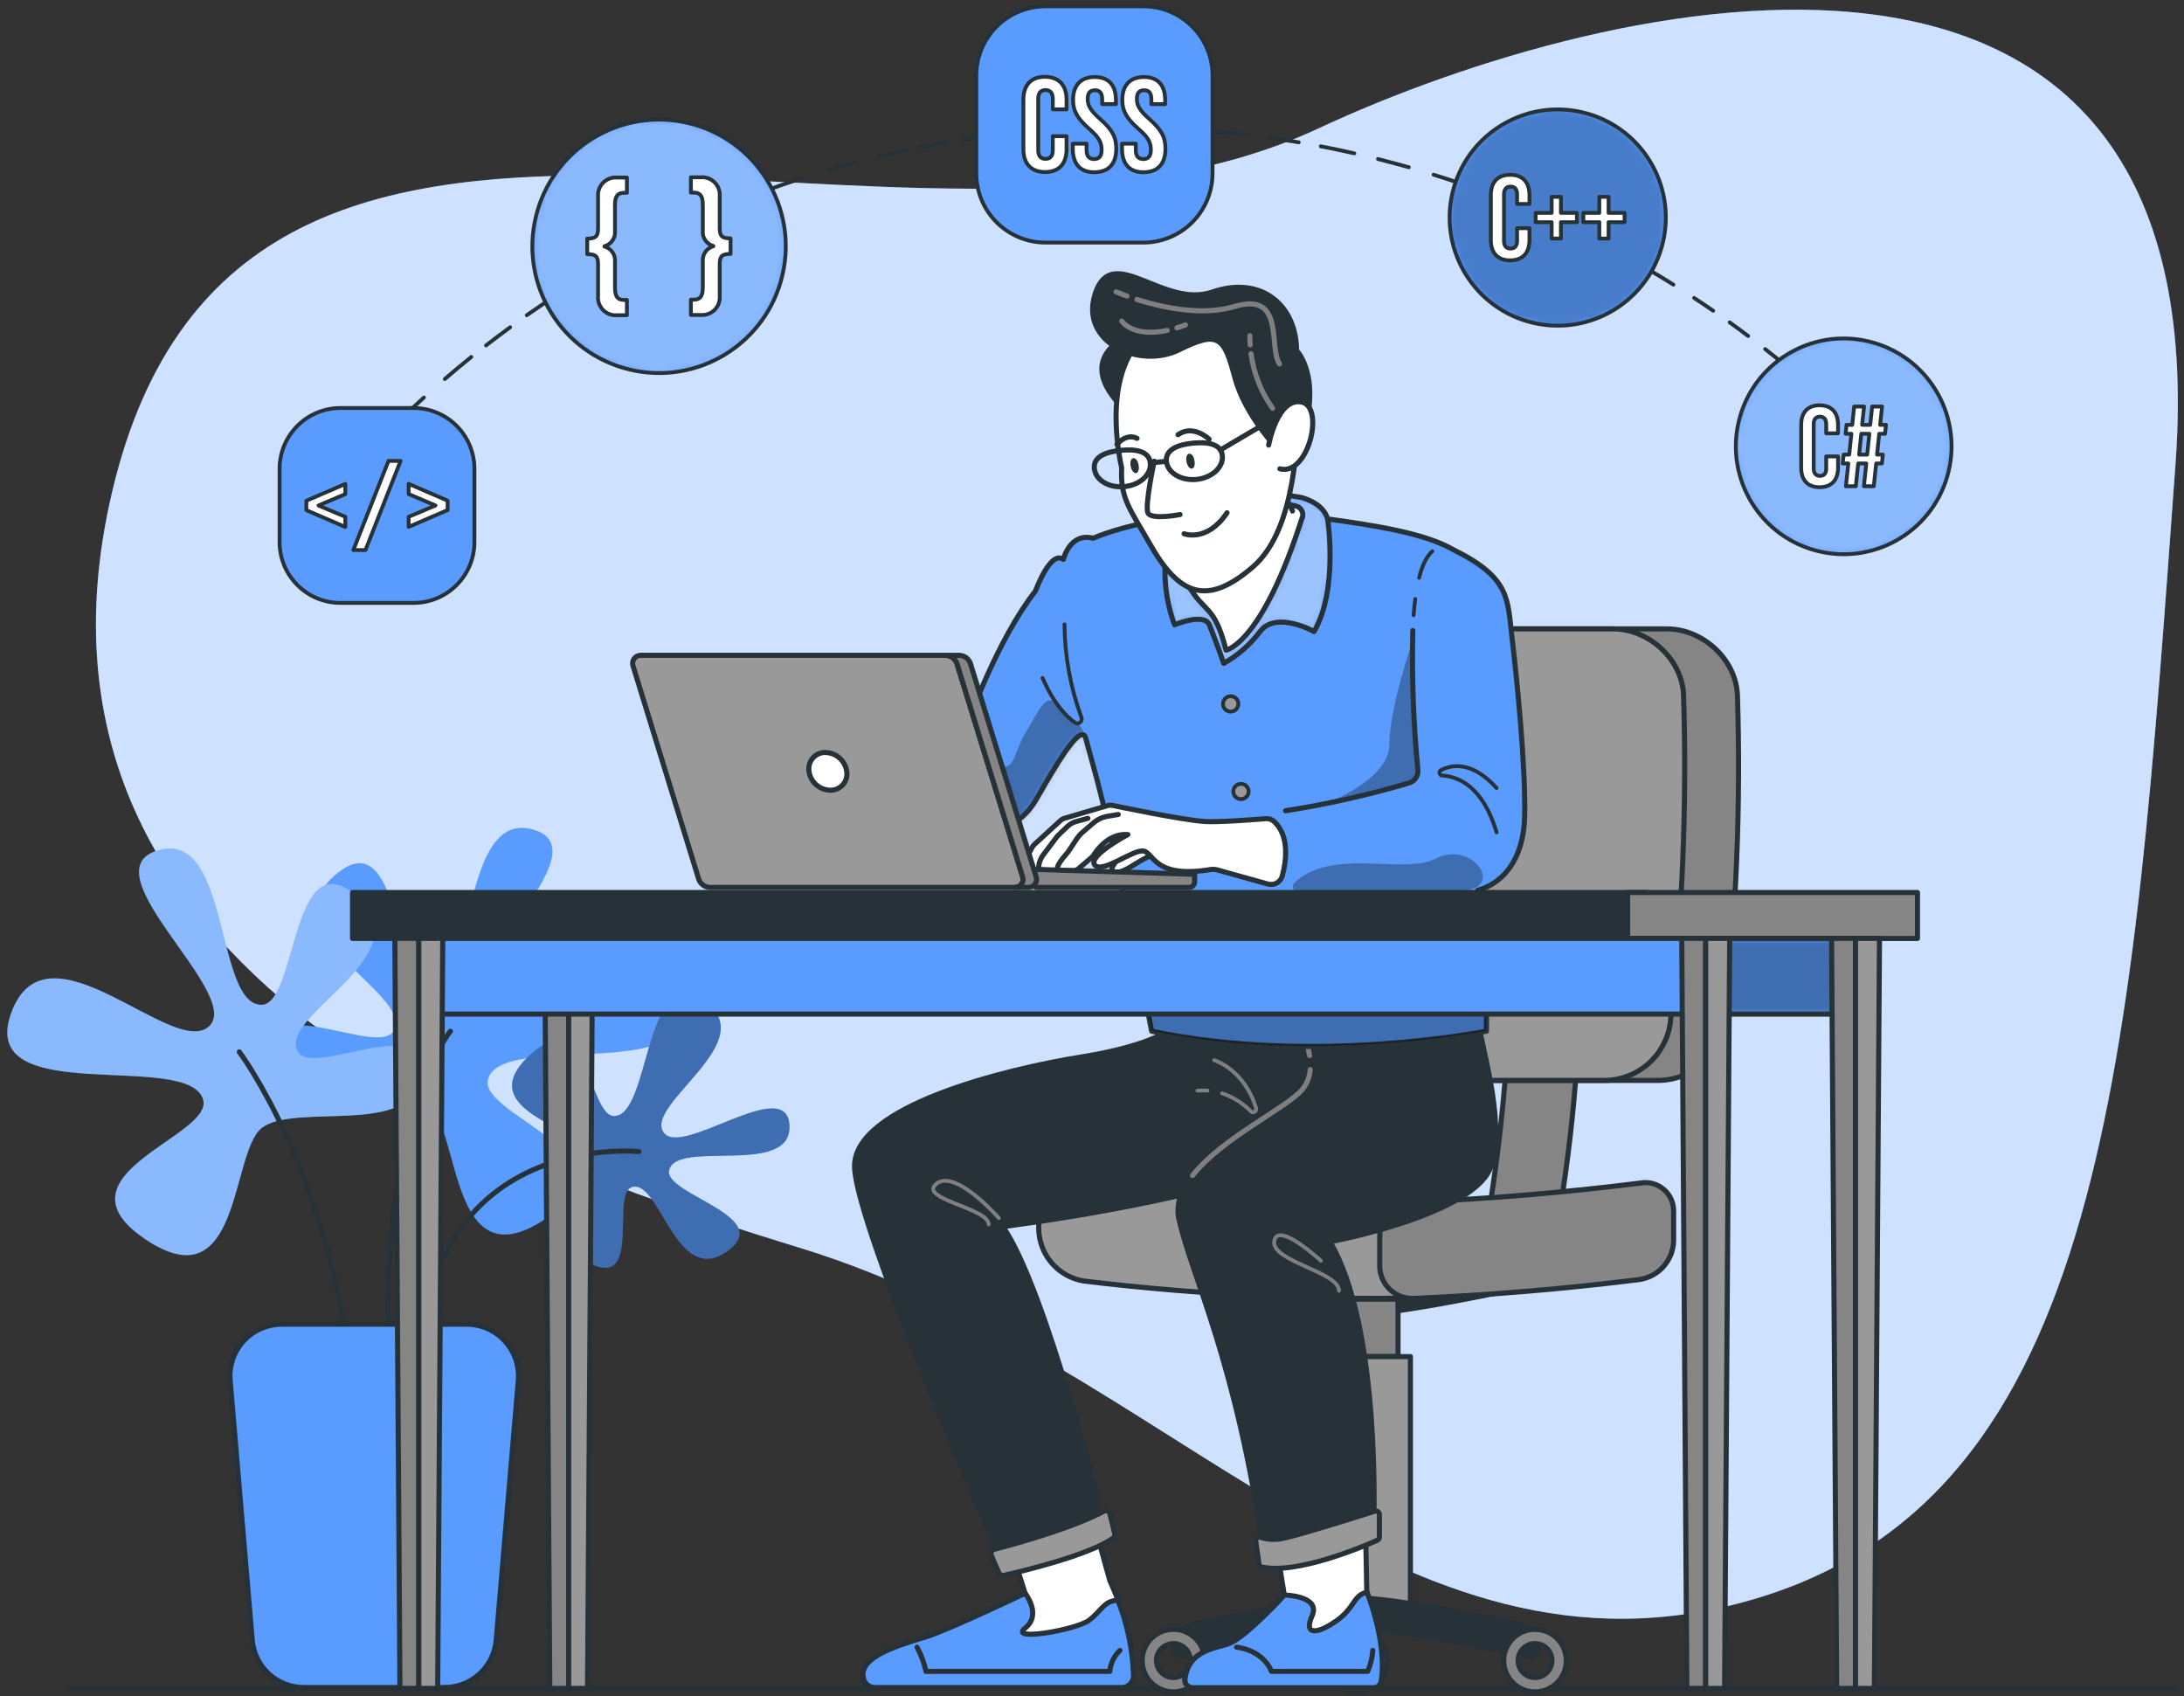 <svg width="322" height="250" viewBox="0 0 322 250" fill="none" xmlns="http://www.w3.org/2000/svg">
<rect x="0" y="0" width="322" height="250" fill="#333333" stroke="none"/>
<g clip-path="url(#clip0_659_47023)">
<path d="M118.207 184.024C82.419 172.996 0.482 147.102 16.105 74.415C34.123 -9.549 133.387 47.388 194.281 18.979C237.381 -1.119 327.351 -22.312 320.745 68.424C314.318 156.682 310.632 220.623 258.335 235.796C206.037 250.969 172.329 200.691 118.207 184.024Z" fill="#599BFE"/>
<path opacity="0.7" d="M118.207 184.024C82.419 172.996 0.482 147.102 16.105 74.415C34.123 -9.549 133.387 47.388 194.281 18.979C237.381 -1.119 327.351 -22.312 320.745 68.424C314.318 156.682 310.632 220.623 258.335 235.796C206.037 250.969 172.329 200.691 118.207 184.024Z" fill="white"/>
<path d="M10.264 248.881H320.745" stroke="#263238" stroke-width="0.751" stroke-linecap="round" stroke-linejoin="round"/>
<path d="M63.402 163.296C67.907 167.05 66.405 189.122 80.489 179.625C94.573 170.128 70.579 164.505 71.946 159.122C73.868 151.614 105.557 160.623 100.242 146.209C94.926 131.794 75.977 153.476 71 148.108C66.42 143.168 89.228 125.315 78.597 122.282C67.967 119.249 70.227 145.068 63.402 145.068C58.072 145.068 59.071 120.383 49.273 129.114C39.476 137.845 60.887 146.457 58.087 151.877C55.955 155.999 39.1 145.826 39.859 155.323C40.617 164.82 58.597 159.324 63.402 163.296Z" fill="#599BFE"/>
<path d="M66.405 152.005C66.405 152.005 56.165 164.415 57.306 198.236" stroke="#263238" stroke-width="0.751" stroke-linecap="round" stroke-linejoin="round"/>
<path d="M86.398 169.595C84.581 165.939 69.513 163.439 78.139 155.503C86.766 147.568 86.736 164.58 90.572 164.512C95.94 164.422 94.896 141.674 103.755 147.545C112.614 153.416 95.001 162.703 97.824 166.9C100.414 170.766 116.045 158.273 116.398 165.909C116.751 173.544 99.746 167.891 98.657 172.493C97.809 176.074 114.566 179.332 107.133 184.505C99.701 189.677 97.321 173.942 93.237 174.963C90.121 175.713 94.281 188.694 88.019 186.667C81.758 184.64 88.305 173.424 86.398 169.595Z" fill="#599BFE"/>
<path opacity="0.3" d="M86.398 169.595C84.581 165.939 69.513 163.439 78.139 155.503C86.766 147.568 86.736 164.58 90.572 164.512C95.94 164.422 94.896 141.674 103.755 147.545C112.614 153.416 95.001 162.703 97.824 166.9C100.414 170.766 116.045 158.273 116.398 165.909C116.751 173.544 99.746 167.891 98.657 172.493C97.809 176.074 114.566 179.332 107.133 184.505C99.701 189.677 97.321 173.942 93.237 174.963C90.121 175.713 94.281 188.694 88.019 186.667C81.758 184.64 88.305 173.424 86.398 169.595Z" fill="black"/>
<path d="M94.183 169.752C94.183 169.752 65.001 166.712 62.119 198.236" stroke="#263238" stroke-width="0.751" stroke-linecap="round" stroke-linejoin="round"/>
<path d="M38.507 166.337C34.003 170.09 35.504 192.162 21.42 182.665C7.336 173.168 31.338 167.538 29.964 162.162C28.049 154.655 -3.647 163.664 1.676 149.249C6.998 134.835 25.932 156.524 30.955 151.149C35.527 146.216 12.727 128.364 23.357 125.323C33.988 122.282 31.698 148.116 38.545 148.116C43.875 148.116 42.884 123.424 52.682 132.162C62.479 140.901 41.06 149.505 43.868 154.925C45.992 159.047 62.854 148.874 62.096 158.364C61.338 167.853 43.29 162.365 38.507 166.337Z" fill="#599BFE"/>
<path opacity="0.3" d="M38.507 166.337C34.003 170.09 35.504 192.162 21.42 182.665C7.336 173.168 31.338 167.538 29.964 162.162C28.049 154.655 -3.647 163.664 1.676 149.249C6.998 134.835 25.932 156.524 30.955 151.149C35.527 146.216 12.727 128.364 23.357 125.323C33.988 122.282 31.698 148.116 38.545 148.116C43.875 148.116 42.884 123.424 52.682 132.162C62.479 140.901 41.06 149.505 43.868 154.925C45.992 159.047 62.854 148.874 62.096 158.364C61.338 167.853 43.29 162.365 38.507 166.337Z" fill="white"/>
<path d="M35.279 155.045C35.279 155.045 48.568 172.793 51.608 202.41" stroke="#263238" stroke-width="0.751" stroke-linecap="round" stroke-linejoin="round"/>
<path d="M44.791 248.754H65.512C67.436 248.762 69.291 248.045 70.71 246.745C72.128 245.446 73.003 243.659 73.162 241.742L76.42 203.454C76.505 202.402 76.372 201.344 76.028 200.347C75.684 199.349 75.137 198.434 74.422 197.658C73.707 196.882 72.839 196.263 71.873 195.839C70.906 195.415 69.863 195.196 68.808 195.195H41.533C40.478 195.196 39.435 195.415 38.469 195.839C37.503 196.263 36.636 196.882 35.921 197.658C35.207 198.434 34.66 199.35 34.318 200.347C33.974 201.345 33.842 202.402 33.928 203.454L37.186 241.742C37.343 243.652 38.211 245.433 39.62 246.732C41.029 248.031 42.875 248.753 44.791 248.754Z" fill="#599BFE" stroke="#263238" stroke-width="0.751" stroke-linecap="round" stroke-linejoin="round"/>
<path d="M199.949 193.769C193.02 193.769 173.02 189.264 173.02 189.264H226.878C226.878 189.264 206.871 193.769 199.949 193.769Z" fill="#263238" stroke="#263238" stroke-width="0.751" stroke-linecap="round" stroke-linejoin="round"/>
<path d="M206.12 191.509H193.778V199.97H206.12V191.509Z" fill="#858585" stroke="#263238" stroke-width="0.751" stroke-linecap="round" stroke-linejoin="round"/>
<path d="M207.945 199.97H191.954V236.344H207.945V199.97Z" fill="#999999" stroke="#263238" stroke-width="0.751" stroke-linecap="round" stroke-linejoin="round"/>
<path d="M229.987 178.461H219.559C220.715 171.299 221.571 164.001 222.096 156.772H232.487C231.991 164.001 231.143 171.299 229.987 178.461Z" fill="#858585" stroke="#263238" stroke-width="0.751" stroke-linecap="round" stroke-linejoin="round"/>
<path d="M245.775 92.703H200.97C195.715 92.703 192.254 97.155 193.275 102.395C196.136 118.403 197.847 134.596 198.395 150.848C198.39 151.957 198.605 153.056 199.028 154.081C199.452 155.106 200.074 156.036 200.86 156.818C201.646 157.601 202.579 158.219 203.606 158.638C204.632 159.056 205.732 159.267 206.841 159.257H244.559C246.903 159.233 249.161 158.373 250.928 156.831C252.694 155.29 253.851 153.168 254.191 150.848C256.009 134.765 256.667 118.572 256.158 102.395C255.91 97.155 251.038 92.703 245.775 92.703Z" fill="#858585" stroke="#263238" stroke-width="0.751" stroke-linecap="round" stroke-linejoin="round"/>
<path d="M248.215 102.395C248.724 118.572 248.066 134.765 246.248 150.848C245.908 153.168 244.751 155.29 242.985 156.831C241.219 158.373 238.96 159.233 236.616 159.257H206.841C205.732 159.267 204.633 159.056 203.606 158.638C202.579 158.219 201.646 157.601 200.86 156.818C200.074 156.036 199.452 155.106 199.029 154.081C198.605 153.056 198.39 151.957 198.395 150.848C197.85 134.596 196.141 118.403 193.282 102.395C192.261 97.14 195.707 92.703 200.978 92.703H237.832C243.095 92.703 247.967 97.155 248.215 102.395Z" fill="#999999" stroke="#263238" stroke-width="0.751" stroke-linecap="round" stroke-linejoin="round"/>
<path d="M226.878 242.875C226.879 243.075 226.834 243.272 226.748 243.453C226.661 243.633 226.536 243.791 226.38 243.917C226.225 244.042 226.043 244.131 225.849 244.177C225.654 244.223 225.452 244.224 225.257 244.182C220.354 243.116 205.677 240.022 199.949 240.022C194.221 240.022 179.536 243.116 174.634 244.182C174.439 244.224 174.237 244.223 174.043 244.177C173.849 244.131 173.667 244.042 173.512 243.917C173.357 243.791 173.233 243.632 173.147 243.452C173.062 243.272 173.018 243.075 173.02 242.875C173.019 242.073 173.294 241.294 173.798 240.67C174.302 240.045 175.005 239.613 175.79 239.444C181.526 238.213 194.611 235.533 199.949 235.533C205.287 235.533 218.372 238.213 224.108 239.444C224.892 239.614 225.595 240.047 226.099 240.671C226.603 241.295 226.878 242.073 226.878 242.875Z" fill="#263238" stroke="#263238" stroke-width="0.751" stroke-linecap="round" stroke-linejoin="round"/>
<path d="M173.012 240.173C172.1 240.171 171.208 240.44 170.448 240.946C169.689 241.452 169.097 242.172 168.747 243.015C168.398 243.857 168.306 244.785 168.483 245.68C168.661 246.575 169.1 247.397 169.745 248.042C170.39 248.687 171.212 249.126 172.107 249.304C173.002 249.481 173.93 249.389 174.772 249.04C175.615 248.69 176.335 248.098 176.841 247.338C177.346 246.579 177.616 245.687 177.614 244.775C177.612 243.555 177.127 242.385 176.264 241.523C175.401 240.66 174.232 240.175 173.012 240.173ZM173.012 247.275C172.517 247.276 172.033 247.131 171.621 246.857C171.209 246.583 170.887 246.193 170.697 245.737C170.507 245.28 170.456 244.777 170.552 244.292C170.647 243.806 170.885 243.36 171.234 243.01C171.584 242.659 172.029 242.42 172.514 242.323C172.999 242.226 173.502 242.275 173.96 242.464C174.417 242.653 174.808 242.974 175.083 243.385C175.358 243.796 175.505 244.28 175.505 244.775C175.505 245.436 175.242 246.071 174.775 246.54C174.308 247.008 173.674 247.273 173.012 247.275Z" fill="#858585" stroke="#263238" stroke-width="0.751" stroke-linecap="round" stroke-linejoin="round"/>
<path d="M199.949 240.173C199.035 240.17 198.141 240.438 197.38 240.945C196.619 241.451 196.026 242.172 195.676 243.017C195.326 243.861 195.235 244.79 195.414 245.686C195.593 246.582 196.035 247.405 196.683 248.05C197.33 248.694 198.155 249.132 199.052 249.307C199.949 249.482 200.878 249.386 201.721 249.032C202.563 248.677 203.281 248.081 203.784 247.317C204.287 246.554 204.551 245.659 204.544 244.745C204.534 243.531 204.046 242.371 203.186 241.515C202.325 240.659 201.162 240.177 199.949 240.173ZM199.949 247.275C199.455 247.276 198.973 247.132 198.561 246.859C198.15 246.587 197.828 246.198 197.637 245.743C197.446 245.289 197.393 244.787 197.487 244.303C197.58 243.818 197.814 243.372 198.161 243.02C198.507 242.669 198.95 242.428 199.433 242.327C199.916 242.227 200.418 242.271 200.876 242.456C201.334 242.64 201.726 242.956 202.005 243.363C202.284 243.771 202.436 244.251 202.441 244.745C202.445 245.075 202.384 245.403 202.261 245.709C202.137 246.015 201.954 246.294 201.723 246.529C201.491 246.764 201.215 246.951 200.91 247.079C200.606 247.207 200.279 247.274 199.949 247.275Z" fill="#858585" stroke="#263238" stroke-width="0.751" stroke-linecap="round" stroke-linejoin="round"/>
<path d="M226.315 240.173C225.403 240.173 224.512 240.443 223.754 240.95C222.995 241.457 222.405 242.177 222.056 243.02C221.707 243.863 221.616 244.79 221.795 245.684C221.973 246.579 222.413 247.4 223.059 248.044C223.704 248.689 224.526 249.127 225.421 249.304C226.315 249.481 227.242 249.389 228.085 249.039C228.927 248.689 229.646 248.097 230.152 247.338C230.657 246.579 230.927 245.687 230.925 244.775C230.925 244.17 230.806 243.571 230.574 243.012C230.342 242.453 230.003 241.945 229.574 241.518C229.146 241.09 228.638 240.752 228.079 240.521C227.52 240.29 226.92 240.172 226.315 240.173ZM226.315 247.275C225.821 247.275 225.338 247.128 224.926 246.853C224.515 246.579 224.195 246.188 224.006 245.731C223.817 245.275 223.767 244.772 223.863 244.287C223.96 243.802 224.198 243.357 224.548 243.007C224.897 242.657 225.343 242.419 225.828 242.323C226.313 242.226 226.815 242.276 227.272 242.465C227.729 242.654 228.119 242.975 228.394 243.386C228.669 243.797 228.815 244.28 228.815 244.775C228.815 245.438 228.552 246.074 228.083 246.542C227.614 247.011 226.978 247.275 226.315 247.275Z" fill="#858585" stroke="#263238" stroke-width="0.751" stroke-linecap="round" stroke-linejoin="round"/>
<path d="M213.598 177.004C195.623 177.575 177.631 176.779 159.776 174.625C158.952 174.476 158.105 174.513 157.297 174.732C156.489 174.952 155.74 175.35 155.105 175.896C154.47 176.441 153.965 177.122 153.626 177.888C153.287 178.654 153.124 179.486 153.147 180.323V181.201C153.191 183.046 153.877 184.817 155.087 186.21C156.298 187.602 157.956 188.528 159.776 188.829C177.631 190.98 195.623 191.775 213.598 191.209V177.004Z" fill="#999999" stroke="#263238" stroke-width="0.751" stroke-linecap="round" stroke-linejoin="round"/>
<path d="M241.826 188.596C230.67 189.992 219.611 190.916 208.38 191.396C207.733 191.416 207.089 191.306 206.485 191.071C205.882 190.837 205.332 190.483 204.869 190.031C204.406 189.578 204.038 189.038 203.789 188.44C203.54 187.843 203.413 187.201 203.418 186.554V182.237C203.431 180.918 203.956 179.656 204.881 178.716C205.807 177.776 207.061 177.233 208.38 177.2C219.641 176.712 230.67 175.788 241.826 174.392C242.437 174.277 243.066 174.301 243.667 174.461C244.267 174.621 244.824 174.914 245.297 175.319C245.769 175.723 246.145 176.227 246.397 176.796C246.648 177.364 246.769 177.982 246.751 178.603V182.92C246.715 184.29 246.204 185.605 245.305 186.64C244.407 187.676 243.177 188.367 241.826 188.596Z" fill="#858585" stroke="#263238" stroke-width="0.751" stroke-linecap="round" stroke-linejoin="round"/>
<path d="M167.134 246.997C167.134 244.489 166.586 239.489 163.628 232.995L159.776 219.106L147.764 224.234L151.143 234.872C151.143 234.872 140.82 239.797 137.006 241.126C134.469 242.012 126.871 243.754 127.246 247.012C127.246 247.242 127.292 247.469 127.379 247.681C127.467 247.893 127.596 248.086 127.759 248.249C127.921 248.411 128.114 248.54 128.326 248.628C128.538 248.716 128.766 248.761 128.996 248.761H165.377C165.609 248.762 165.838 248.717 166.052 248.629C166.266 248.54 166.461 248.41 166.624 248.246C166.788 248.082 166.917 247.887 167.004 247.673C167.092 247.458 167.136 247.228 167.134 246.997Z" fill="white" stroke="#263238" stroke-width="0.751" stroke-linecap="round" stroke-linejoin="round"/>
<path d="M160.52 238.866C158.643 240.248 148.635 241.997 151.143 239.992C153.65 237.988 151.143 234.865 151.143 234.865C151.143 234.865 140.82 239.79 137.006 241.119C134.469 242.004 126.871 243.746 127.246 247.004C127.246 247.234 127.292 247.462 127.379 247.674C127.467 247.886 127.596 248.079 127.759 248.241C127.921 248.404 128.114 248.533 128.326 248.62C128.538 248.708 128.766 248.754 128.996 248.754H165.377C165.608 248.755 165.837 248.71 166.051 248.621C166.265 248.533 166.459 248.402 166.621 248.238C166.784 248.074 166.913 247.879 166.999 247.665C167.086 247.45 167.129 247.221 167.126 246.989C167.003 243.186 166.226 239.433 164.829 235.893C162.764 235.916 162.396 237.492 160.52 238.866Z" fill="#599BFE" stroke="#263238" stroke-width="0.751" stroke-linecap="round" stroke-linejoin="round"/>
<path d="M175.82 248.754H202.471C202.738 248.753 202.996 248.66 203.202 248.49C203.407 248.32 203.547 248.084 203.598 247.823C204.003 245.706 203.913 240.968 201.511 234.677L201.27 221.914L187.622 224.234L189.348 235.12C189.348 235.12 183.853 241.171 181.24 242.252C179.408 243.003 175.234 243.093 174.679 247.507C174.664 247.666 174.683 247.826 174.733 247.976C174.784 248.127 174.866 248.266 174.973 248.383C175.081 248.501 175.212 248.594 175.357 248.658C175.503 248.722 175.661 248.754 175.82 248.754Z" fill="white" stroke="#263238" stroke-width="0.751" stroke-linecap="round" stroke-linejoin="round"/>
<path d="M197.036 238.919C194.221 240.886 192.141 241.119 193.455 238.168C194.769 235.218 189.378 235.113 189.378 235.113C189.378 235.113 183.883 241.164 181.27 242.245C179.438 242.996 175.264 243.086 174.709 247.5C174.69 247.661 174.705 247.824 174.753 247.978C174.802 248.133 174.883 248.275 174.991 248.396C175.099 248.517 175.231 248.613 175.38 248.678C175.528 248.744 175.688 248.777 175.85 248.776H202.502C202.768 248.776 203.026 248.683 203.232 248.513C203.437 248.343 203.577 248.107 203.628 247.845C204.033 245.728 203.943 240.991 201.541 234.7C199.453 235.18 199.829 236.944 197.036 238.919Z" fill="#599BFE" stroke="#263238" stroke-width="0.751" stroke-linecap="round" stroke-linejoin="round"/>
<path d="M173.17 151.284C173.17 151.284 170.482 154.032 159.499 155.788C148.515 157.545 125.715 163.041 125.993 172.05C126.27 181.059 147.269 229.107 147.269 229.107C147.269 229.107 157.779 227.11 162.659 224.107C162.659 224.107 154.198 189.82 147.854 180.811C147.854 180.811 176.33 177.305 192.081 170.803C207.832 164.302 198.568 149.482 198.568 149.482L173.17 151.284Z" fill="#263238" stroke="#263238" stroke-width="0.751" stroke-linecap="round" stroke-linejoin="round"/>
<path d="M191.03 150.015C191.03 150.015 195.069 156.772 192.051 160.525C189.033 164.279 171.893 171.284 173.83 179.797C175.767 188.311 182.164 200.315 186.33 228.844C186.33 228.844 196.038 227.342 202.539 224.587C202.539 224.587 203.62 195.563 196.075 183.048C196.075 183.048 217.682 179.046 219.874 171.787C222.066 164.527 217.967 153.431 217.884 149.467L191.03 150.015Z" fill="#263238" stroke="#263238" stroke-width="0.751" stroke-linecap="round" stroke-linejoin="round"/>
<path d="M178.042 160.766C177.542 160.728 177.041 160.728 176.541 160.766" stroke="#7F7F7F" stroke-width="0.563" stroke-linecap="round" stroke-linejoin="round"/>
<path d="M179.018 156.284C179.018 156.284 183.455 157.59 185.197 163.378C185.219 163.473 185.212 163.573 185.174 163.664C185.137 163.754 185.072 163.83 184.989 163.882C184.906 163.933 184.809 163.957 184.711 163.95C184.614 163.944 184.521 163.906 184.446 163.844C183.257 162.62 181.792 161.699 180.174 161.156" stroke="#7F7F7F" stroke-width="0.563" stroke-linecap="round" stroke-linejoin="round"/>
<path d="M145.767 180.496C145.767 178.056 135.257 176.742 138.072 174.49C140.887 172.237 147.269 179.557 147.269 179.557" stroke="#7F7F7F" stroke-width="0.563" stroke-linecap="round" stroke-linejoin="round"/>
<path d="M197.412 190.255C197.412 187.462 187.367 185.938 187.87 182.935C188.373 179.932 194.754 185.848 194.754 185.848" stroke="#7F7F7F" stroke-width="0.563" stroke-linecap="round" stroke-linejoin="round"/>
<path d="M146.158 229.279L147.261 231.832C147.322 231.973 147.431 232.089 147.568 232.158C147.705 232.228 147.862 232.248 148.012 232.215C150.437 231.667 160.557 229.279 164.108 226.727C164.211 226.651 164.289 226.546 164.332 226.426C164.375 226.305 164.381 226.175 164.349 226.051L163.658 223.206C163.635 223.107 163.589 223.016 163.524 222.938C163.46 222.861 163.378 222.799 163.286 222.758C163.193 222.717 163.093 222.699 162.992 222.703C162.891 222.708 162.793 222.736 162.704 222.785C161.105 223.656 156.653 225.736 146.601 228.378C146.509 228.403 146.424 228.447 146.35 228.508C146.277 228.568 146.217 228.643 146.175 228.729C146.134 228.814 146.11 228.907 146.107 229.002C146.104 229.097 146.121 229.191 146.158 229.279Z" fill="#999999" stroke="#263238" stroke-width="0.751" stroke-linecap="round" stroke-linejoin="round"/>
<path d="M185.137 227.177C185.124 227.089 185.134 226.999 185.166 226.916C185.198 226.833 185.251 226.76 185.32 226.704C185.389 226.647 185.471 226.609 185.558 226.593C185.646 226.578 185.736 226.585 185.82 226.614C187.04 226.995 188.344 227.013 189.574 226.667C192.359 226.036 200.324 223.514 202.697 222.755C202.775 222.73 202.857 222.724 202.938 222.737C203.018 222.751 203.095 222.783 203.161 222.831C203.227 222.879 203.28 222.943 203.317 223.015C203.354 223.088 203.373 223.169 203.372 223.251V226.569C203.373 226.669 203.345 226.768 203.29 226.852C203.235 226.936 203.157 227.002 203.065 227.042C201.203 227.875 191.225 232.147 186.008 230.984C185.906 230.96 185.814 230.905 185.744 230.827C185.674 230.749 185.63 230.652 185.617 230.548L185.137 227.177Z" fill="#999999" stroke="#263238" stroke-width="0.751" stroke-linecap="round" stroke-linejoin="round"/>
<path d="M193.17 157.658C193.097 158.695 192.718 159.688 192.081 160.511C189.874 163.251 180.167 167.718 175.82 173.273" stroke="#7F7F7F" stroke-width="0.751" stroke-linecap="round" stroke-linejoin="round"/>
<path d="M192.697 153.904C192.865 154.457 192.993 155.021 193.08 155.593" stroke="#7F7F7F" stroke-width="0.751" stroke-linecap="round" stroke-linejoin="round"/>
<path d="M135.204 242.808C135.817 243.924 136.26 245.126 136.518 246.374H163.628C163.728 245.192 164.263 244.09 165.129 243.281" stroke="#263238" stroke-width="0.751" stroke-linecap="round" stroke-linejoin="round"/>
<path d="M182.314 242.808C182.314 242.808 186.068 243.093 187.472 246.374H201.646C202.073 245.394 202.328 244.347 202.397 243.281" stroke="#263238" stroke-width="0.751" stroke-linecap="round" stroke-linejoin="round"/>
<path d="M160.092 108.859C160.437 110.18 160.797 111.494 161.158 112.778C164.911 126.291 169.791 152.004 169.791 152.004C193.815 157.072 219.153 152.004 219.153 152.004C219.288 146.404 218.605 139.009 217.847 131.239C221.781 130.15 224.604 126.517 224.784 120.473C224.971 113.153 223.643 99.978 222.907 93.821C222.254 88.408 222.719 85.188 214.333 81.058C210.129 78.634 203.147 77.485 194.566 76.336C177.674 74.084 165.482 77.5 161.158 79.339C157.727 78.438 156.773 82.462 156.773 82.462C154.874 81.028 152.667 87.11 152.667 87.11C147.111 94.197 142.742 106.134 141.285 110.383C140.963 111.312 140.373 112.124 139.589 112.718C135.647 115.721 137.839 119.437 137.839 119.437L145.91 121.907C145.91 121.907 149.821 122.928 152.809 117.785C155.302 113.491 159.386 106.201 160.092 108.859Z" fill="#599BFE"/>
<mask id="mask0_659_47023" style="mask-type:luminance" maskUnits="userSpaceOnUse" x="137" y="75" width="88" height="80">
<path d="M160.092 108.859C160.437 110.18 160.797 111.494 161.158 112.778C164.911 126.291 169.791 152.004 169.791 152.004C193.815 157.072 219.153 152.004 219.153 152.004C219.288 146.404 218.605 139.009 217.847 131.239C221.781 130.15 224.604 126.517 224.784 120.473C224.971 113.153 223.643 99.978 222.907 93.821C222.254 88.408 222.719 85.188 214.333 81.058C210.129 78.634 203.147 77.485 194.566 76.336C177.674 74.084 165.482 77.5 161.158 79.339C157.727 78.438 156.773 82.462 156.773 82.462C154.874 81.028 152.667 87.11 152.667 87.11C147.111 94.197 142.742 106.134 141.285 110.383C140.963 111.312 140.373 112.124 139.589 112.718C135.647 115.721 137.839 119.437 137.839 119.437L145.91 121.907C145.91 121.907 149.821 122.928 152.809 117.785C155.302 113.491 159.386 106.201 160.092 108.859Z" fill="white"/>
</mask>
<g mask="url(#mask0_659_47023)">
<path opacity="0.3" d="M147.396 118.521C147.396 118.521 147.209 114.767 144.206 114.114C141.203 113.461 145.046 112.335 147.396 112.898C149.746 113.461 149.198 111.396 151.21 108.018C153.222 104.64 154.213 101.967 155.91 103.911C157.607 105.856 159.371 106.164 160.092 108.821C160.812 111.479 157.246 117.83 157.246 117.83L151.646 122.177L148.8 123.769H144.559L143.102 120.097L147.396 118.521Z" fill="black"/>
</g>
<path d="M160.092 108.859C160.437 110.18 160.797 111.494 161.158 112.778C164.911 126.291 169.791 152.004 169.791 152.004C193.815 157.072 219.153 152.004 219.153 152.004C219.288 146.404 218.605 139.009 217.847 131.239C221.781 130.15 224.604 126.517 224.784 120.473C224.971 113.153 223.643 99.978 222.907 93.821C222.254 88.408 222.719 85.188 214.333 81.058C210.129 78.634 203.147 77.485 194.566 76.336C177.674 74.084 165.482 77.5 161.158 79.339C157.727 78.438 156.773 82.462 156.773 82.462C154.874 81.028 152.667 87.11 152.667 87.11C147.111 94.197 142.742 106.134 141.285 110.383C140.963 111.312 140.373 112.124 139.589 112.718C135.647 115.721 137.839 119.437 137.839 119.437L145.91 121.907C145.91 121.907 149.821 122.928 152.809 117.785C155.302 113.491 159.386 106.201 160.092 108.859Z" stroke="#263238" stroke-width="0.751" stroke-linecap="round" stroke-linejoin="round"/>
<path opacity="0.3" d="M219.153 151.967C219.172 147.143 218.934 142.321 218.44 137.523C219.258 148.956 195.452 152.538 194.701 146.336C193.951 140.135 217.847 131.201 204.844 134.324C193.5 137.05 171.511 134.444 166.105 133.739C168.185 143.499 169.791 151.967 169.791 151.967C193.815 157.035 219.153 151.967 219.153 151.967Z" fill="black"/>
<path opacity="0.3" d="M208.237 94.534C208.237 94.534 204.836 104.482 204.844 109.737C204.851 114.992 195.317 118.521 195.294 118.521C200.407 117.485 205.377 116.111 207.749 115.42C208.158 115.305 208.514 115.05 208.755 114.701C208.996 114.352 209.108 113.929 209.071 113.506C208.465 107.201 208.187 100.868 208.237 94.534Z" fill="black"/>
<path d="M156.946 92.034C156.978 96.722 157.824 101.368 159.446 105.766C159.493 105.895 159.498 106.035 159.459 106.167C159.421 106.299 159.342 106.415 159.233 106.499C159.124 106.582 158.992 106.629 158.854 106.632C158.717 106.636 158.583 106.595 158.47 106.516C157.179 105.593 155.354 103.716 153.71 99.932" stroke="#263238" stroke-width="0.563" stroke-linecap="round" stroke-linejoin="round"/>
<path d="M220.655 122.688C218.673 116.119 215.242 114.474 212.584 114.309C212.502 114.298 212.425 114.262 212.363 114.207C212.302 114.151 212.258 114.079 212.237 113.999C212.216 113.919 212.219 113.834 212.246 113.756C212.273 113.677 212.323 113.609 212.389 113.559C213.936 112.725 216.946 112.057 220.647 116.156" stroke="#263238" stroke-width="0.563" stroke-linecap="round" stroke-linejoin="round"/>
<path d="M182.569 103.889C182.537 104.165 182.405 104.42 182.197 104.605C181.989 104.79 181.721 104.892 181.443 104.892C181.165 104.892 180.896 104.79 180.689 104.605C180.481 104.42 180.349 104.165 180.317 103.889C180.298 103.73 180.314 103.569 180.362 103.417C180.41 103.264 180.49 103.124 180.597 103.004C180.703 102.885 180.833 102.79 180.979 102.724C181.125 102.659 181.283 102.625 181.443 102.625C181.603 102.625 181.761 102.659 181.907 102.724C182.053 102.79 182.183 102.885 182.289 103.004C182.396 103.124 182.476 103.264 182.524 103.417C182.572 103.569 182.587 103.73 182.569 103.889Z" fill="#999999" stroke="#263238" stroke-width="0.563" stroke-linecap="round" stroke-linejoin="round"/>
<path d="M184.093 116.667C184.093 116.889 184.027 117.107 183.904 117.292C183.78 117.477 183.604 117.622 183.398 117.707C183.192 117.792 182.966 117.815 182.748 117.771C182.529 117.728 182.328 117.62 182.171 117.463C182.013 117.305 181.906 117.105 181.863 116.886C181.819 116.668 181.842 116.441 181.927 116.236C182.012 116.03 182.156 115.854 182.342 115.73C182.527 115.607 182.744 115.541 182.967 115.541C183.266 115.541 183.552 115.659 183.763 115.87C183.975 116.082 184.093 116.368 184.093 116.667Z" fill="#999999" stroke="#263238" stroke-width="0.563" stroke-linecap="round" stroke-linejoin="round"/>
<path d="M187.87 147.462C187.871 147.687 187.806 147.907 187.682 148.094C187.559 148.282 187.382 148.428 187.175 148.515C186.968 148.602 186.74 148.625 186.519 148.583C186.299 148.54 186.096 148.432 185.937 148.274C185.778 148.116 185.669 147.914 185.625 147.694C185.58 147.474 185.602 147.245 185.688 147.038C185.773 146.83 185.919 146.653 186.105 146.528C186.292 146.403 186.511 146.336 186.736 146.336C187.035 146.336 187.322 146.455 187.535 146.666C187.747 146.877 187.868 147.163 187.87 147.462Z" fill="#999999" stroke="#263238" stroke-width="0.751" stroke-linecap="round" stroke-linejoin="round"/>
<path d="M166.308 125.037C166.308 125.037 162.622 128.551 164.378 128.611C166.135 128.671 168.35 126.254 170.384 125.976C172.419 125.698 169.131 124.474 169.131 124.474L166.308 125.037Z" fill="white" stroke="#263238" stroke-width="0.751" stroke-linecap="round" stroke-linejoin="round"/>
<path d="M187.832 121.081C187.667 120.933 187.473 120.821 187.262 120.751C187.052 120.681 186.829 120.655 186.608 120.676C184.806 120.826 179.626 121.216 177.674 121.096C174.206 120.878 163.988 118.716 163.988 118.716C163.753 118.676 163.512 118.689 163.282 118.754L156.954 120.616C156.723 120.682 156.512 120.803 156.338 120.968L152.509 124.482C152.383 124.6 152.277 124.736 152.194 124.887L151.398 126.344C151.234 126.643 151.172 126.988 151.222 127.325C151.272 127.663 151.432 127.975 151.676 128.213L157.997 128.378C158.388 128.397 158.77 128.262 159.063 128.003L160.94 126.396C161.065 126.288 161.174 126.161 161.263 126.021C161.721 125.27 163.515 122.793 166.293 123.018C166.293 123.018 160.287 126.209 161.421 127.522C162.554 128.836 167.149 125.083 168.65 125.458C170.152 125.833 170.249 129.519 178.41 128.183C178.775 128.121 179.149 128.139 179.506 128.236L186.939 130.315C187.159 130.376 187.389 130.393 187.616 130.364C187.843 130.335 188.062 130.261 188.26 130.146C188.457 130.031 188.63 129.878 188.768 129.696C188.906 129.514 189.007 129.306 189.063 129.084C189.641 126.952 190.152 123.198 187.832 121.081Z" fill="white" stroke="#263238" stroke-width="0.751" stroke-linecap="round" stroke-linejoin="round"/>
<path d="M164.874 120.06L163.282 120.33C162.506 120.462 161.782 120.805 161.188 121.321L159.499 122.77C159.211 123.029 158.959 123.324 158.748 123.649L157.659 125.308C157.541 125.491 157.408 125.664 157.261 125.826C156.616 126.577 154.836 128.656 156.758 128.371" fill="white"/>
<path d="M164.874 120.06L163.282 120.33C162.506 120.462 161.782 120.805 161.188 121.321L159.499 122.77C159.211 123.029 158.959 123.324 158.748 123.649L157.659 125.308C157.541 125.491 157.408 125.664 157.261 125.826C156.616 126.577 154.836 128.656 156.758 128.371" stroke="#263238" stroke-width="0.751" stroke-linecap="round" stroke-linejoin="round"/>
<path d="M160.392 120.623L158.748 121.074C158.234 121.199 157.763 121.458 157.381 121.824L156.098 123.055C155.971 123.168 155.858 123.293 155.76 123.431L153.65 126.231C153.65 126.231 152.524 128.213 153.65 128.251" fill="white"/>
<path d="M160.392 120.623L158.748 121.074C158.234 121.199 157.763 121.458 157.381 121.824L156.098 123.055C155.971 123.168 155.858 123.293 155.76 123.431L153.65 126.231C153.65 126.231 152.524 128.213 153.65 128.251" stroke="#263238" stroke-width="0.751" stroke-linecap="round" stroke-linejoin="round"/>
<path d="M208.297 92.943C208.138 99.806 208.389 106.673 209.048 113.506C209.085 113.929 208.973 114.352 208.732 114.701C208.491 115.051 208.135 115.305 207.727 115.42C201.758 117.185 195.678 118.552 189.529 119.512" stroke="#263238" stroke-width="0.751" stroke-linecap="round" stroke-linejoin="round"/>
<path d="M208.658 88.288C208.56 89.039 208.478 89.857 208.417 90.691" stroke="#263238" stroke-width="0.563" stroke-linecap="round" stroke-linejoin="round"/>
<path d="M211.173 81.261C210.317 82.012 209.671 83.371 209.228 85.173" stroke="#263238" stroke-width="0.563" stroke-linecap="round" stroke-linejoin="round"/>
<path d="M173.583 76.802C173.583 76.802 174.056 75.3 176.586 74.452C179.116 73.603 187.892 72.26 192.404 74.452C196.916 76.644 188.275 88.573 188.275 88.573L184.273 94.114L180.707 96.787L179.116 92.034L177.051 89.887C177.051 89.887 172.592 86.231 172.967 82.62C173.342 79.009 173.583 76.802 173.583 76.802Z" fill="white"/>
<path d="M195.737 76.487C195.032 74.016 191.811 73.326 191.811 73.326C176.421 70.698 173.17 76.329 173.17 76.329C171.283 81.415 171.283 87.009 173.17 92.095C173.17 92.095 177.547 90.278 178.298 92.095C179.048 93.911 180.422 97.785 180.422 97.785C182.511 96.608 184.334 95.01 185.775 93.093C188.155 89.963 193.74 93.093 193.74 93.093C197.359 86.839 195.737 76.487 195.737 76.487ZM191.984 76.306C186.023 95.015 180.767 95.826 180.767 95.826C179.018 88.949 177.517 90.451 175.137 86.149C173.23 82.695 173.876 78.326 174.206 76.727C174.245 76.536 174.325 76.356 174.442 76.2C174.559 76.044 174.709 75.916 174.882 75.826C180.798 72.823 188.035 73.927 191.015 74.58C191.2 74.618 191.374 74.695 191.527 74.805C191.679 74.915 191.807 75.056 191.901 75.219C191.996 75.382 192.054 75.563 192.074 75.751C192.093 75.938 192.073 76.127 192.014 76.306H191.984Z" fill="#599BFE"/>
<mask id="mask1_659_47023" style="mask-type:luminance" maskUnits="userSpaceOnUse" x="171" y="72" width="26" height="26">
<path d="M195.737 76.487C195.032 74.016 191.811 73.326 191.811 73.326C176.421 70.698 173.17 76.329 173.17 76.329C171.283 81.415 171.283 87.009 173.17 92.095C173.17 92.095 177.547 90.278 178.298 92.095C179.048 93.911 180.422 97.785 180.422 97.785C182.511 96.608 184.334 95.01 185.775 93.093C188.155 89.963 193.74 93.093 193.74 93.093C197.359 86.839 195.737 76.487 195.737 76.487ZM191.984 76.306C186.023 95.015 180.767 95.826 180.767 95.826C179.018 88.949 177.517 90.451 175.137 86.149C173.23 82.695 173.876 78.326 174.206 76.727C174.245 76.536 174.325 76.356 174.442 76.2C174.559 76.044 174.709 75.916 174.882 75.826C180.798 72.823 188.035 73.927 191.015 74.58C191.2 74.618 191.374 74.695 191.527 74.805C191.679 74.915 191.807 75.056 191.901 75.219C191.996 75.382 192.054 75.563 192.074 75.751C192.093 75.938 192.073 76.127 192.014 76.306H191.984Z" fill="white"/>
</mask>
<g mask="url(#mask1_659_47023)">
<path opacity="0.4" d="M195.737 76.487C195.032 74.016 191.811 73.326 191.811 73.326C176.421 70.698 173.17 76.329 173.17 76.329C171.283 81.415 171.283 87.009 173.17 92.095C173.17 92.095 177.547 90.278 178.298 92.095C179.048 93.911 180.422 97.785 180.422 97.785C182.511 96.608 184.334 95.01 185.775 93.093C188.155 89.963 193.74 93.093 193.74 93.093C197.359 86.839 195.737 76.487 195.737 76.487ZM191.984 76.306C186.023 95.015 180.767 95.826 180.767 95.826C179.018 88.949 177.517 90.451 175.137 86.149C173.23 82.695 173.876 78.326 174.206 76.727C174.245 76.536 174.325 76.356 174.442 76.2C174.559 76.044 174.709 75.916 174.882 75.826C180.798 72.823 188.035 73.927 191.015 74.58C191.2 74.618 191.374 74.695 191.527 74.805C191.679 74.915 191.807 75.056 191.901 75.219C191.996 75.382 192.054 75.563 192.074 75.751C192.093 75.938 192.073 76.127 192.014 76.306H191.984Z" fill="white"/>
</g>
<path d="M195.737 76.487C195.032 74.016 191.811 73.326 191.811 73.326C176.421 70.698 173.17 76.329 173.17 76.329C171.283 81.415 171.283 87.009 173.17 92.095C173.17 92.095 177.547 90.278 178.298 92.095C179.048 93.911 180.422 97.785 180.422 97.785C182.511 96.608 184.334 95.01 185.775 93.093C188.155 89.963 193.74 93.093 193.74 93.093C197.359 86.839 195.737 76.487 195.737 76.487ZM191.984 76.306C186.023 95.015 180.767 95.826 180.767 95.826C179.018 88.949 177.517 90.451 175.137 86.149C173.23 82.695 173.876 78.326 174.206 76.727C174.245 76.536 174.325 76.356 174.442 76.2C174.559 76.044 174.709 75.916 174.882 75.826C180.798 72.823 188.035 73.926 191.015 74.58C191.2 74.618 191.374 74.695 191.527 74.805C191.679 74.915 191.807 75.056 191.901 75.219C191.996 75.382 192.054 75.563 192.074 75.751C192.093 75.938 192.073 76.127 192.014 76.306H191.984Z" stroke="#263238" stroke-width="0.751" stroke-linecap="round" stroke-linejoin="round"/>
<path d="M170.61 47.898C170.61 47.898 157.344 50.556 164.649 59.159C172.749 68.746 170.61 47.898 170.61 47.898Z" fill="#263238" stroke="#263238" stroke-width="0.751" stroke-linecap="round" stroke-linejoin="round"/>
<path d="M165.377 68.949C165.377 68.949 162.224 56.186 168.23 50.053C174.236 43.919 180.745 42.673 185.625 45.676C190.505 48.679 192.532 56.186 191.781 60.06C191.03 63.934 191.391 77.823 184.701 83.581C178.012 89.339 173.898 87.92 169.476 80.075C166.541 74.933 165.152 73.454 165.377 68.949Z" fill="white" stroke="#263238" stroke-width="0.751" stroke-linecap="round" stroke-linejoin="round"/>
<path d="M188.628 66.449C188.628 66.449 183.583 61.441 182.036 55.563C180.49 49.685 179.619 48.679 173.86 51.554C168.102 54.429 159.123 50.563 161.473 43.296C163.943 35.668 171.488 45.548 178.74 43.048C185.993 40.548 191.15 45.053 191.158 51.682C191.158 51.682 195.542 55.938 191.158 66.944L188.628 66.449Z" fill="#263238" stroke="#263238" stroke-width="0.751" stroke-linecap="round" stroke-linejoin="round"/>
<path d="M187.044 65.608C187.044 65.608 188.32 58.611 191.864 59.257C195.407 59.902 192.877 70.233 188.703 69.106" fill="white"/>
<path d="M187.044 65.608C187.044 65.608 188.32 58.611 191.864 59.257C195.407 59.902 192.877 70.233 188.703 69.106" stroke="#263238" stroke-width="0.751" stroke-linecap="round" stroke-linejoin="round"/>
<path d="M170.174 67.981C170.174 67.981 168.778 74.475 169.236 75.586C169.694 76.697 173.981 75.848 173.981 75.848" fill="white"/>
<path d="M170.174 67.981C170.174 67.981 168.778 74.475 169.236 75.586C169.694 76.697 173.981 75.848 173.981 75.848" stroke="#263238" stroke-width="0.751" stroke-linecap="round" stroke-linejoin="round"/>
<path d="M174.581 78.679C174.581 78.679 177.945 80.007 180.91 75.585L174.581 78.679Z" fill="white"/>
<path d="M174.581 78.678C174.581 78.678 177.945 80.007 180.91 75.585" stroke="#263238" stroke-width="0.751" stroke-linecap="round" stroke-linejoin="round"/>
<path d="M167.869 68.521C167.99 69.122 167.832 69.67 167.517 69.737C167.201 69.805 166.833 69.369 166.706 68.761C166.578 68.153 166.706 67.613 167.059 67.545C167.412 67.477 167.757 67.913 167.869 68.521Z" fill="#263238"/>
<path d="M176.098 67.86C176.225 68.461 176.098 69.009 175.745 69.076C175.392 69.144 175.069 68.701 174.942 68.101C174.814 67.5 174.942 66.952 175.295 66.884C175.647 66.817 176.015 67.252 176.098 67.86Z" fill="#263238"/>
<path d="M169.596 68.236C169.769 69.94 168.095 71.501 165.782 71.727C163.47 71.952 161.518 70.766 161.345 69.062C161.173 67.357 162.967 66.614 165.249 66.381C167.532 66.149 169.431 66.539 169.596 68.236Z" stroke="#263238" stroke-width="0.751" stroke-linecap="round" stroke-linejoin="round"/>
<path d="M180.219 67.177C180.392 68.874 178.68 70.443 176.405 70.668C174.131 70.893 172.141 69.7 171.969 68.003C171.796 66.306 173.59 65.548 175.872 65.323C178.155 65.097 180.054 65.473 180.219 67.177Z" stroke="#263238" stroke-width="0.751" stroke-linecap="round" stroke-linejoin="round"/>
<path d="M169.596 68.236L171.969 68.003" stroke="#263238" stroke-width="0.751" stroke-linecap="round" stroke-linejoin="round"/>
<path d="M179.934 66.321L188.658 61.179" stroke="#263238" stroke-width="0.751" stroke-linecap="round" stroke-linejoin="round"/>
<path d="M190.152 74.332L190.565 75.33" stroke="#263238" stroke-width="0.751" stroke-linecap="round" stroke-linejoin="round"/>
<path d="M164.679 65.496C164.679 65.496 166.008 63.806 167.637 64.617L164.679 65.496Z" fill="white"/>
<path d="M164.679 65.496C164.679 65.496 166.008 63.806 167.637 64.617" stroke="#263238" stroke-width="0.751" stroke-linecap="round" stroke-linejoin="round"/>
<path d="M178.267 64.737C178.267 64.737 175.932 62.485 173.68 64.077L178.267 64.737Z" fill="white"/>
<path d="M178.267 64.737C178.267 64.737 175.932 62.485 173.68 64.077" stroke="#263238" stroke-width="0.751" stroke-linecap="round" stroke-linejoin="round"/>
<path d="M167.629 44.144C171.18 45.27 177.156 46.651 182.036 45.173C189.544 42.92 186.968 51.329 188.658 53.648" stroke="#7F7F7F" stroke-width="0.751" stroke-linecap="round" stroke-linejoin="round"/>
<path d="M164.551 43.018C164.551 43.018 165.144 43.281 166.158 43.641" stroke="#7F7F7F" stroke-width="0.751" stroke-linecap="round" stroke-linejoin="round"/>
<path d="M173.523 48.326C173.921 48.206 174.334 48.063 174.769 47.898" stroke="#7F7F7F" stroke-width="0.751" stroke-linecap="round" stroke-linejoin="round"/>
<path d="M165.377 47.335C165.377 47.335 166.969 49.79 172.089 48.701" stroke="#7F7F7F" stroke-width="0.751" stroke-linecap="round" stroke-linejoin="round"/>
<path d="M184.446 52.147C184.842 55.045 185.934 57.804 187.629 60.188" stroke="#7F7F7F" stroke-width="0.751" stroke-linecap="round" stroke-linejoin="round"/>
<path d="M184.273 49.489C184.263 49.938 184.278 50.387 184.318 50.833" stroke="#7F7F7F" stroke-width="0.751" stroke-linecap="round" stroke-linejoin="round"/>
<path opacity="0.3" d="M190.925 130.03C190.788 130.144 190.69 130.298 190.643 130.471C190.596 130.643 190.604 130.826 190.665 130.994C190.725 131.162 190.836 131.307 190.982 131.41C191.128 131.513 191.302 131.568 191.481 131.569C196.556 131.569 210.249 131.629 215.505 131.321C222.074 130.946 217.059 123.814 211.751 126.531C206.939 129.046 196.698 124.857 190.925 130.03Z" fill="black"/>
<path d="M133.755 122.988C133.755 122.988 136.826 114.812 144.529 116.111C152.231 117.41 146.345 123.859 142.637 124.429C142.637 124.429 142.074 122.185 133.755 122.988Z" fill="white" stroke="#263238" stroke-width="0.751" stroke-linecap="round" stroke-linejoin="round"/>
<path d="M127.216 127.627C126.203 128.641 123.763 128.731 125.407 126.531C126.752 124.762 128.576 123.415 130.662 122.65C134.311 121.021 135.737 121.351 139.041 120.623C142.344 119.895 142.967 121.246 144.108 121.869C146.833 123.371 147.487 123.626 148.177 125.127C148.868 126.629 149.619 128.581 147.487 128.581C145.55 128.581 145.422 125.375 143.545 125.503C141.668 125.63 140.73 128.581 139.416 128.581H138.921C137.794 128.581 137.734 127.642 138.418 126.171C139.101 124.7 139.859 123.371 139.859 123.371C138.744 123.958 137.853 124.894 137.321 126.036C136.421 127.95 136.255 128.754 134.596 128.754C132.937 128.754 133.095 127.522 134.701 124.805C133.747 125.376 132.958 126.186 132.412 127.155C131.601 128.656 131.173 128.581 130.114 128.581C128.718 128.581 128.815 126.284 131.285 124.782C131.3 124.782 130.752 124.106 127.216 127.627Z" fill="white" stroke="#263238" stroke-width="0.751" stroke-linecap="round" stroke-linejoin="round"/>
<path d="M136.886 122.14C136.886 122.14 135.918 122.094 135.302 123.731L136.886 122.14Z" fill="white"/>
<path d="M136.886 122.14C136.886 122.14 135.918 122.094 135.302 123.731" stroke="#263238" stroke-width="0.563" stroke-linecap="round" stroke-linejoin="round"/>
<path d="M260.249 51.456C265.097 55.266 269.712 59.362 274.071 63.724" stroke="#263238" stroke-width="0.563" stroke-linecap="round" stroke-linejoin="round"/>
<path d="M255.009 47.515C255.925 48.176 256.841 48.844 257.742 49.527" stroke="#263238" stroke-width="0.563" stroke-linecap="round" stroke-linejoin="round"/>
<path d="M249.776 43.919C250.717 44.535 251.653 45.165 252.584 45.811" stroke="#263238" stroke-width="0.563" stroke-linecap="round" stroke-linejoin="round"/>
<path d="M211.368 25.751C223.8 29.618 235.684 35.065 246.728 41.959" stroke="#263238" stroke-width="0.563" stroke-linecap="round" stroke-linejoin="round"/>
<path d="M203.17 23.439C204.671 23.824 206.185 24.229 207.712 24.655" stroke="#263238" stroke-width="0.563" stroke-linecap="round" stroke-linejoin="round"/>
<path d="M194.731 21.569C196.383 21.884 198.03 22.23 199.671 22.605" stroke="#263238" stroke-width="0.563" stroke-linecap="round" stroke-linejoin="round"/>
<path d="M187.216 20.315C188.643 20.52 190.064 20.741 191.481 20.976" stroke="#263238" stroke-width="0.563" stroke-linecap="round" stroke-linejoin="round"/>
<path d="M141.938 20.616C155.853 18.448 169.998 18.196 183.981 19.865" stroke="#263238" stroke-width="0.563" stroke-linecap="round" stroke-linejoin="round"/>
<path d="M135.745 21.704C137.021 21.456 138.305 21.216 139.581 20.998" stroke="#263238" stroke-width="0.563" stroke-linecap="round" stroke-linejoin="round"/>
<path d="M129.731 23.018C131.015 22.71 132.291 22.425 133.583 22.154" stroke="#263238" stroke-width="0.563" stroke-linecap="round" stroke-linejoin="round"/>
<path d="M122.344 24.985C123.65 24.602 124.957 24.234 126.27 23.889" stroke="#263238" stroke-width="0.563" stroke-linecap="round" stroke-linejoin="round"/>
<path d="M77.667 46.464C90.097 37.75 103.762 30.945 118.207 26.276" stroke="#263238" stroke-width="0.563" stroke-linecap="round" stroke-linejoin="round"/>
<path d="M71.661 50.916C72.832 50.01 74.016 49.119 75.212 48.243" stroke="#263238" stroke-width="0.563" stroke-linecap="round" stroke-linejoin="round"/>
<path d="M65.58 55.871C66.863 54.76 68.17 53.679 69.484 52.62" stroke="#263238" stroke-width="0.563" stroke-linecap="round" stroke-linejoin="round"/>
<path d="M57.126 63.724C58.888 61.962 60.68 60.253 62.502 58.596" stroke="#263238" stroke-width="0.563" stroke-linecap="round" stroke-linejoin="round"/>
<path d="M115.339 40.642C117.732 30.607 111.536 20.533 101.502 18.141C91.467 15.748 81.393 21.943 79 31.978C76.608 42.013 82.803 52.087 92.838 54.479C102.873 56.872 112.947 50.677 115.339 40.642Z" fill="#599BFE"/>
<mask id="mask2_659_47023" style="mask-type:luminance" maskUnits="userSpaceOnUse" x="78" y="17" width="38" height="38">
<path d="M115.339 40.642C117.732 30.607 111.536 20.533 101.502 18.141C91.467 15.748 81.393 21.943 79 31.978C76.608 42.013 82.803 52.087 92.838 54.479C102.873 56.872 112.947 50.677 115.339 40.642Z" fill="white"/>
</mask>
<g mask="url(#mask2_659_47023)">
<path opacity="0.3" d="M115.339 40.642C117.732 30.607 111.536 20.533 101.502 18.141C91.467 15.748 81.393 21.943 79 31.978C76.608 42.013 82.803 52.087 92.838 54.479C102.873 56.872 112.947 50.677 115.339 40.642Z" fill="white"/>
</g>
<path d="M115.339 40.642C117.732 30.607 111.536 20.533 101.502 18.141C91.467 15.748 81.393 21.943 79 31.978C76.608 42.013 82.803 52.087 92.838 54.479C102.873 56.872 112.947 50.677 115.339 40.642Z" stroke="#263238" stroke-width="0.563" stroke-linecap="round" stroke-linejoin="round"/>
<path d="M88.177 43.641V38.964C88.177 37.793 87.847 37.462 86.578 37.462V35.173C87.847 35.173 88.177 34.82 88.177 33.671V28.994C88.144 28.615 88.194 28.233 88.324 27.875C88.454 27.518 88.661 27.193 88.93 26.924C89.199 26.655 89.524 26.448 89.882 26.318C90.239 26.188 90.621 26.138 91 26.171H92.427V28.423H92.014C91.128 28.423 90.67 28.829 90.67 30.233V34.039C90.721 34.538 90.592 35.038 90.307 35.451C90.023 35.864 89.6 36.162 89.116 36.291V36.344C89.6 36.473 90.023 36.771 90.307 37.184C90.592 37.596 90.721 38.097 90.67 38.596V42.41C90.67 43.806 91.128 44.212 92.014 44.212H92.427V46.464H91C90.621 46.497 90.239 46.447 89.882 46.317C89.524 46.187 89.199 45.98 88.93 45.711C88.661 45.442 88.454 45.117 88.324 44.76C88.194 44.402 88.144 44.02 88.177 43.641Z" fill="white" stroke="#263238" stroke-width="0.563" stroke-linecap="round" stroke-linejoin="round"/>
<path d="M101.864 44.174H102.269C103.162 44.174 103.62 43.769 103.62 42.372V38.558C103.571 38.061 103.699 37.562 103.982 37.15C104.265 36.737 104.685 36.438 105.167 36.306V36.254C104.684 36.123 104.263 35.824 103.98 35.412C103.696 34.999 103.569 34.499 103.62 34.001V30.195C103.62 28.791 103.162 28.386 102.269 28.386H101.864V26.134H103.29C103.669 26.1 104.051 26.15 104.408 26.28C104.766 26.411 105.091 26.617 105.36 26.887C105.629 27.156 105.836 27.48 105.966 27.838C106.096 28.195 106.146 28.577 106.113 28.956V33.633C106.113 34.805 106.443 35.135 107.712 35.135V37.425C106.443 37.425 106.113 37.778 106.113 38.926V43.603C106.146 43.983 106.096 44.364 105.966 44.722C105.836 45.079 105.629 45.404 105.36 45.673C105.091 45.942 104.766 46.149 104.408 46.279C104.051 46.409 103.669 46.46 103.29 46.426H101.864V44.174Z" fill="white" stroke="#263238" stroke-width="0.563" stroke-linecap="round" stroke-linejoin="round"/>
<path d="M60.97 60.143H50.197C45.238 60.143 41.218 64.163 41.218 69.122V79.895C41.218 84.854 45.238 88.874 50.197 88.874H60.97C65.929 88.874 69.949 84.854 69.949 79.895V69.122C69.949 64.163 65.929 60.143 60.97 60.143Z" fill="#599BFE" stroke="#263238" stroke-width="0.563" stroke-linecap="round" stroke-linejoin="round"/>
<path d="M45.167 75.203V73.814L50.91 71.336V72.838L46.953 74.512L50.91 76.179V77.68L45.167 75.203Z" fill="white" stroke="#263238" stroke-width="0.563" stroke-linecap="round" stroke-linejoin="round"/>
<path d="M57.276 67.943H59.063L53.883 81.081H52.096L57.276 67.943Z" fill="white" stroke="#263238" stroke-width="0.563" stroke-linecap="round" stroke-linejoin="round"/>
<path d="M60.249 76.179L64.206 74.512L60.249 72.823V71.321L65.993 73.799V75.188L60.249 77.665V76.179Z" fill="white" stroke="#263238" stroke-width="0.563" stroke-linecap="round" stroke-linejoin="round"/>
<path d="M245.184 35.698C247.188 27.127 241.864 18.554 233.293 16.55C224.722 14.546 216.148 19.869 214.144 28.441C212.14 37.012 217.464 45.585 226.035 47.589C234.607 49.593 243.18 44.27 245.184 35.698Z" fill="#599BFE"/>
<mask id="mask3_659_47023" style="mask-type:luminance" maskUnits="userSpaceOnUse" x="213" y="16" width="33" height="33">
<path d="M245.184 35.698C247.188 27.127 241.864 18.554 233.293 16.55C224.722 14.546 216.148 19.869 214.144 28.441C212.14 37.012 217.464 45.585 226.035 47.589C234.607 49.593 243.18 44.27 245.184 35.698Z" fill="white"/>
</mask>
<g mask="url(#mask3_659_47023)">
<path opacity="0.2" d="M245.184 35.698C247.188 27.127 241.864 18.554 233.293 16.55C224.722 14.546 216.148 19.869 214.144 28.441C212.14 37.012 217.464 45.585 226.035 47.589C234.607 49.593 243.18 44.27 245.184 35.698Z" fill="black"/>
</g>
<path d="M245.184 35.698C247.188 27.127 241.864 18.554 233.293 16.55C224.722 14.546 216.148 19.869 214.144 28.441C212.14 37.012 217.464 45.585 226.035 47.589C234.607 49.593 243.18 44.27 245.184 35.698Z" stroke="#263238" stroke-width="0.563" stroke-linecap="round" stroke-linejoin="round"/>
<path d="M219.806 35.375V28.769C219.806 26.869 220.79 25.766 222.652 25.766C224.514 25.766 225.497 26.884 225.497 28.769V30.067H223.673V28.648C223.673 27.838 223.282 27.507 222.704 27.507C222.126 27.507 221.743 27.838 221.743 28.648V35.51C221.743 36.321 222.126 36.636 222.704 36.636C223.282 36.636 223.673 36.321 223.673 35.51V33.633H225.497V35.375C225.497 37.267 224.514 38.378 222.652 38.378C220.79 38.378 219.806 37.267 219.806 35.375Z" fill="white" stroke="#263238" stroke-width="0.563" stroke-linecap="round" stroke-linejoin="round"/>
<path d="M228.77 32.755H226.413V31.381H228.77V29.017H230.137V31.381H232.494V32.755H230.137V35.158H228.77V32.755Z" fill="white" stroke="#263238" stroke-width="0.563" stroke-linecap="round" stroke-linejoin="round"/>
<path d="M235.797 32.755H233.44V31.381H235.797V29.017H237.164V31.381H239.521V32.755H237.164V35.158H235.797V32.755Z" fill="white" stroke="#263238" stroke-width="0.563" stroke-linecap="round" stroke-linejoin="round"/>
<path d="M168.56 0.931H154.153C148.514 0.931 143.943 5.502 143.943 11.141V25.548C143.943 31.187 148.514 35.758 154.153 35.758H168.56C174.199 35.758 178.77 31.187 178.77 25.548V11.141C178.77 5.502 174.199 0.931 168.56 0.931Z" fill="#599BFE" stroke="#263238" stroke-width="0.563" stroke-linecap="round" stroke-linejoin="round"/>
<path d="M150.887 22.012V14.677C150.887 12.568 151.984 11.321 154.048 11.321C156.113 11.321 157.246 12.568 157.246 14.677V16.119H155.219V14.534C155.219 13.641 154.784 13.273 154.146 13.273C153.508 13.273 153.072 13.641 153.072 14.534V22.162C153.072 23.063 153.5 23.416 154.146 23.416C154.791 23.416 155.219 23.063 155.219 22.162V20.075H157.246V22.012C157.246 24.114 156.15 25.36 154.086 25.36C152.021 25.36 150.887 24.114 150.887 22.012Z" fill="white" stroke="#263238" stroke-width="0.563" stroke-linecap="round" stroke-linejoin="round"/>
<path d="M158.17 21.929V21.179H160.197V22.117C160.197 23.093 160.625 23.446 161.308 23.446C161.991 23.446 162.419 23.093 162.419 22.079C162.419 20.946 161.991 20.225 160.587 18.994C158.793 17.417 158.207 16.306 158.207 14.745C158.207 12.598 159.318 11.351 161.405 11.351C163.492 11.351 164.529 12.598 164.529 14.782V15.345H162.502V14.647C162.502 13.671 162.111 13.303 161.428 13.303C160.745 13.303 160.362 13.671 160.362 14.61C160.362 15.548 160.805 16.321 162.209 17.552C164.003 19.129 164.574 20.225 164.574 21.922C164.574 24.174 163.44 25.39 161.33 25.39C159.221 25.39 158.17 24.114 158.17 21.929Z" fill="white" stroke="#263238" stroke-width="0.563" stroke-linecap="round" stroke-linejoin="round"/>
<path d="M165.429 21.929V21.179H167.456V22.117C167.456 23.093 167.884 23.446 168.568 23.446C169.251 23.446 169.679 23.093 169.679 22.079C169.679 20.946 169.251 20.225 167.847 18.994C166.053 17.417 165.467 16.306 165.467 14.745C165.467 12.598 166.578 11.351 168.665 11.351C170.752 11.351 171.788 12.598 171.788 14.782V15.345H169.754V14.647C169.754 13.671 169.363 13.303 168.68 13.303C167.997 13.303 167.614 13.671 167.614 14.61C167.614 15.548 168.057 16.321 169.461 17.552C171.255 19.129 171.826 20.225 171.826 21.922C171.826 24.174 170.692 25.39 168.583 25.39C166.473 25.39 165.429 24.114 165.429 21.929Z" fill="white" stroke="#263238" stroke-width="0.563" stroke-linecap="round" stroke-linejoin="round"/>
<path d="M287.294 69.481C289.33 60.939 284.056 52.363 275.514 50.327C266.972 48.29 258.396 53.564 256.359 62.106C254.322 70.648 259.596 79.225 268.139 81.261C276.681 83.298 285.257 78.024 287.294 69.481Z" fill="#599BFE"/>
<mask id="mask4_659_47023" style="mask-type:luminance" maskUnits="userSpaceOnUse" x="255" y="49" width="33" height="33">
<path d="M287.294 69.481C289.33 60.939 284.056 52.363 275.514 50.327C266.972 48.29 258.396 53.564 256.359 62.106C254.322 70.648 259.596 79.225 268.139 81.261C276.681 83.298 285.257 78.024 287.294 69.481Z" fill="white"/>
</mask>
<g mask="url(#mask4_659_47023)">
<path opacity="0.3" d="M287.294 69.481C289.33 60.939 284.056 52.363 275.514 50.327C266.972 48.29 258.396 53.564 256.359 62.106C254.322 70.648 259.596 79.225 268.139 81.261C276.681 83.298 285.257 78.024 287.294 69.481Z" fill="white"/>
</g>
<path d="M287.294 69.481C289.33 60.939 284.056 52.363 275.514 50.327C266.972 48.29 258.396 53.564 256.359 62.106C254.322 70.648 259.596 79.225 268.139 81.261C276.681 83.298 285.257 78.024 287.294 69.481Z" stroke="#263238" stroke-width="0.563" stroke-linecap="round" stroke-linejoin="round"/>
<path d="M265.557 68.941V62.627C265.557 60.818 266.496 59.745 268.275 59.745C270.054 59.745 270.993 60.818 270.993 62.627V63.874H269.251V62.515C269.251 61.764 268.875 61.419 268.327 61.419C267.779 61.419 267.404 61.742 267.404 62.515V69.069C267.404 69.82 267.772 70.142 268.327 70.142C268.883 70.142 269.251 69.842 269.251 69.069V67.275H270.993V68.934C270.993 70.743 270.054 71.817 268.275 71.817C266.496 71.817 265.557 70.751 265.557 68.941Z" fill="white" stroke="#263238" stroke-width="0.563" stroke-linecap="round" stroke-linejoin="round"/>
<path d="M272.509 68.318H271.683L271.818 67.012H272.644L272.959 63.941H272.111L272.246 62.627H273.087L273.372 59.925H274.829L274.543 62.627H275.737L276.022 59.925H277.486L277.201 62.627H278.057L277.922 63.941H277.066L276.743 67.012H277.599L277.464 68.318H276.616L276.263 71.674H274.806L275.159 68.318H273.965L273.613 71.674H272.156L272.509 68.318ZM275.294 67.012L275.61 63.941H274.423L274.101 67.012H275.294Z" fill="white" stroke="#263238" stroke-width="0.563" stroke-linecap="round" stroke-linejoin="round"/>
<path d="M83.845 248.881H81.06L80.309 138.326H83.845V248.881Z" fill="#858585" stroke="#263238" stroke-width="0.751" stroke-linecap="round" stroke-linejoin="round"/>
<path d="M86.623 248.881H83.846V138.326H87.374L86.623 248.881Z" fill="#999999" stroke="#263238" stroke-width="0.751" stroke-linecap="round" stroke-linejoin="round"/>
<path d="M242.824 131.562H51.976V138.333H242.824V131.562Z" fill="#263238" stroke="#263238" stroke-width="0.751" stroke-linecap="round" stroke-linejoin="round"/>
<path d="M282.704 131.562H239.972V138.333H282.704V131.562Z" fill="#858585" stroke="#263238" stroke-width="0.751" stroke-linecap="round" stroke-linejoin="round"/>
<path d="M251.48 138.326H61.751V149.482H251.48V138.326Z" fill="#599BFE" stroke="#263238" stroke-width="0.751" stroke-miterlimit="10"/>
<path d="M251.481 149.49H273.575V138.333H251.481V149.49Z" fill="#599BFE"/>
<mask id="mask5_659_47023" style="mask-type:luminance" maskUnits="userSpaceOnUse" x="251" y="138" width="23" height="12">
<path d="M251.481 149.49H273.575V138.333H251.481V149.49Z" fill="white"/>
</mask>
<g mask="url(#mask5_659_47023)">
<path opacity="0.3" d="M251.481 149.49H273.575V138.333H251.481V149.49Z" fill="black"/>
</g>
<path d="M251.481 149.49H273.575V138.333H251.481V149.49Z" stroke="#263238" stroke-width="0.751" stroke-miterlimit="10"/>
<path d="M251.481 248.881H248.703L247.952 138.326H251.481V248.881Z" fill="#858585" stroke="#263238" stroke-width="0.751" stroke-linecap="round" stroke-linejoin="round"/>
<path d="M254.266 248.881H251.48V138.326H255.017L254.266 248.881Z" fill="#999999" stroke="#263238" stroke-width="0.751" stroke-linecap="round" stroke-linejoin="round"/>
<path d="M61.751 248.881H58.966L58.215 138.326H61.751V248.881Z" fill="#858585" stroke="#263238" stroke-width="0.751" stroke-linecap="round" stroke-linejoin="round"/>
<path d="M64.528 248.881H61.751V138.326H65.279L64.528 248.881Z" fill="#999999" stroke="#263238" stroke-width="0.751" stroke-linecap="round" stroke-linejoin="round"/>
<path d="M273.575 248.881H270.79L270.039 138.326H273.575V248.881Z" fill="#858585" stroke="#263238" stroke-width="0.751" stroke-linecap="round" stroke-linejoin="round"/>
<path d="M276.353 248.881H273.575V138.326H277.104L276.353 248.881Z" fill="#999999" stroke="#263238" stroke-width="0.751" stroke-linecap="round" stroke-linejoin="round"/>
<path d="M175.302 130.811H152.937C152.717 130.809 152.507 130.72 152.353 130.564C152.198 130.408 152.111 130.197 152.111 129.977V128.131L176.135 128.881V129.977C176.135 130.198 176.048 130.41 175.891 130.567C175.735 130.723 175.523 130.811 175.302 130.811Z" fill="#858585" stroke="#263238" stroke-width="0.751" stroke-linecap="round" stroke-linejoin="round"/>
<path d="M149.611 130.811H104.649C104.279 130.797 103.922 130.669 103.628 130.444C103.334 130.22 103.116 129.91 103.005 129.557L93.35 98.221C93.278 98.038 93.252 97.84 93.275 97.644C93.298 97.449 93.37 97.263 93.483 97.102C93.596 96.941 93.748 96.811 93.924 96.723C94.1 96.635 94.294 96.593 94.491 96.599H139.454C139.823 96.611 140.179 96.738 140.474 96.961C140.768 97.184 140.986 97.493 141.098 97.845L150.752 129.182C150.824 129.365 150.85 129.563 150.826 129.759C150.803 129.954 150.732 130.141 150.619 130.302C150.506 130.464 150.355 130.594 150.179 130.683C150.003 130.772 149.808 130.816 149.611 130.811Z" fill="#999999" stroke="#263238" stroke-width="0.751" stroke-linecap="round" stroke-linejoin="round"/>
<path d="M152.742 129.181L143.087 97.845C142.976 97.493 142.758 97.184 142.463 96.961C142.169 96.737 141.812 96.611 141.443 96.599H139.454C139.823 96.611 140.179 96.737 140.474 96.961C140.768 97.184 140.986 97.493 141.098 97.845L150.752 129.181C150.824 129.365 150.85 129.563 150.826 129.759C150.803 129.954 150.732 130.141 150.619 130.302C150.506 130.463 150.355 130.594 150.179 130.683C150.003 130.772 149.808 130.816 149.611 130.811H151.631C151.825 130.811 152.016 130.763 152.188 130.672C152.36 130.581 152.507 130.45 152.617 130.289C152.726 130.129 152.795 129.944 152.817 129.751C152.838 129.558 152.813 129.362 152.742 129.181Z" fill="#858585" stroke="#263238" stroke-width="0.751" stroke-linecap="round" stroke-linejoin="round"/>
<path d="M124.836 113.701C124.892 114.05 124.869 114.407 124.771 114.746C124.673 115.086 124.502 115.399 124.269 115.665C124.036 115.931 123.748 116.142 123.424 116.284C123.1 116.426 122.75 116.495 122.396 116.486C121.63 116.467 120.896 116.177 120.324 115.667C119.752 115.156 119.38 114.46 119.273 113.701C119.218 113.352 119.24 112.996 119.338 112.657C119.436 112.318 119.608 112.005 119.841 111.739C120.074 111.474 120.363 111.264 120.686 111.122C121.01 110.981 121.36 110.913 121.713 110.923C122.478 110.944 123.21 111.234 123.782 111.742C124.353 112.25 124.727 112.944 124.836 113.701Z" fill="white" stroke="#263238" stroke-width="0.751" stroke-linecap="round" stroke-linejoin="round"/>
</g>
<defs>
<clipPath id="clip0_659_47023">
<rect width="321.321" height="250" fill="white" transform="translate(0.339)"/>
</clipPath>
</defs>
</svg>
